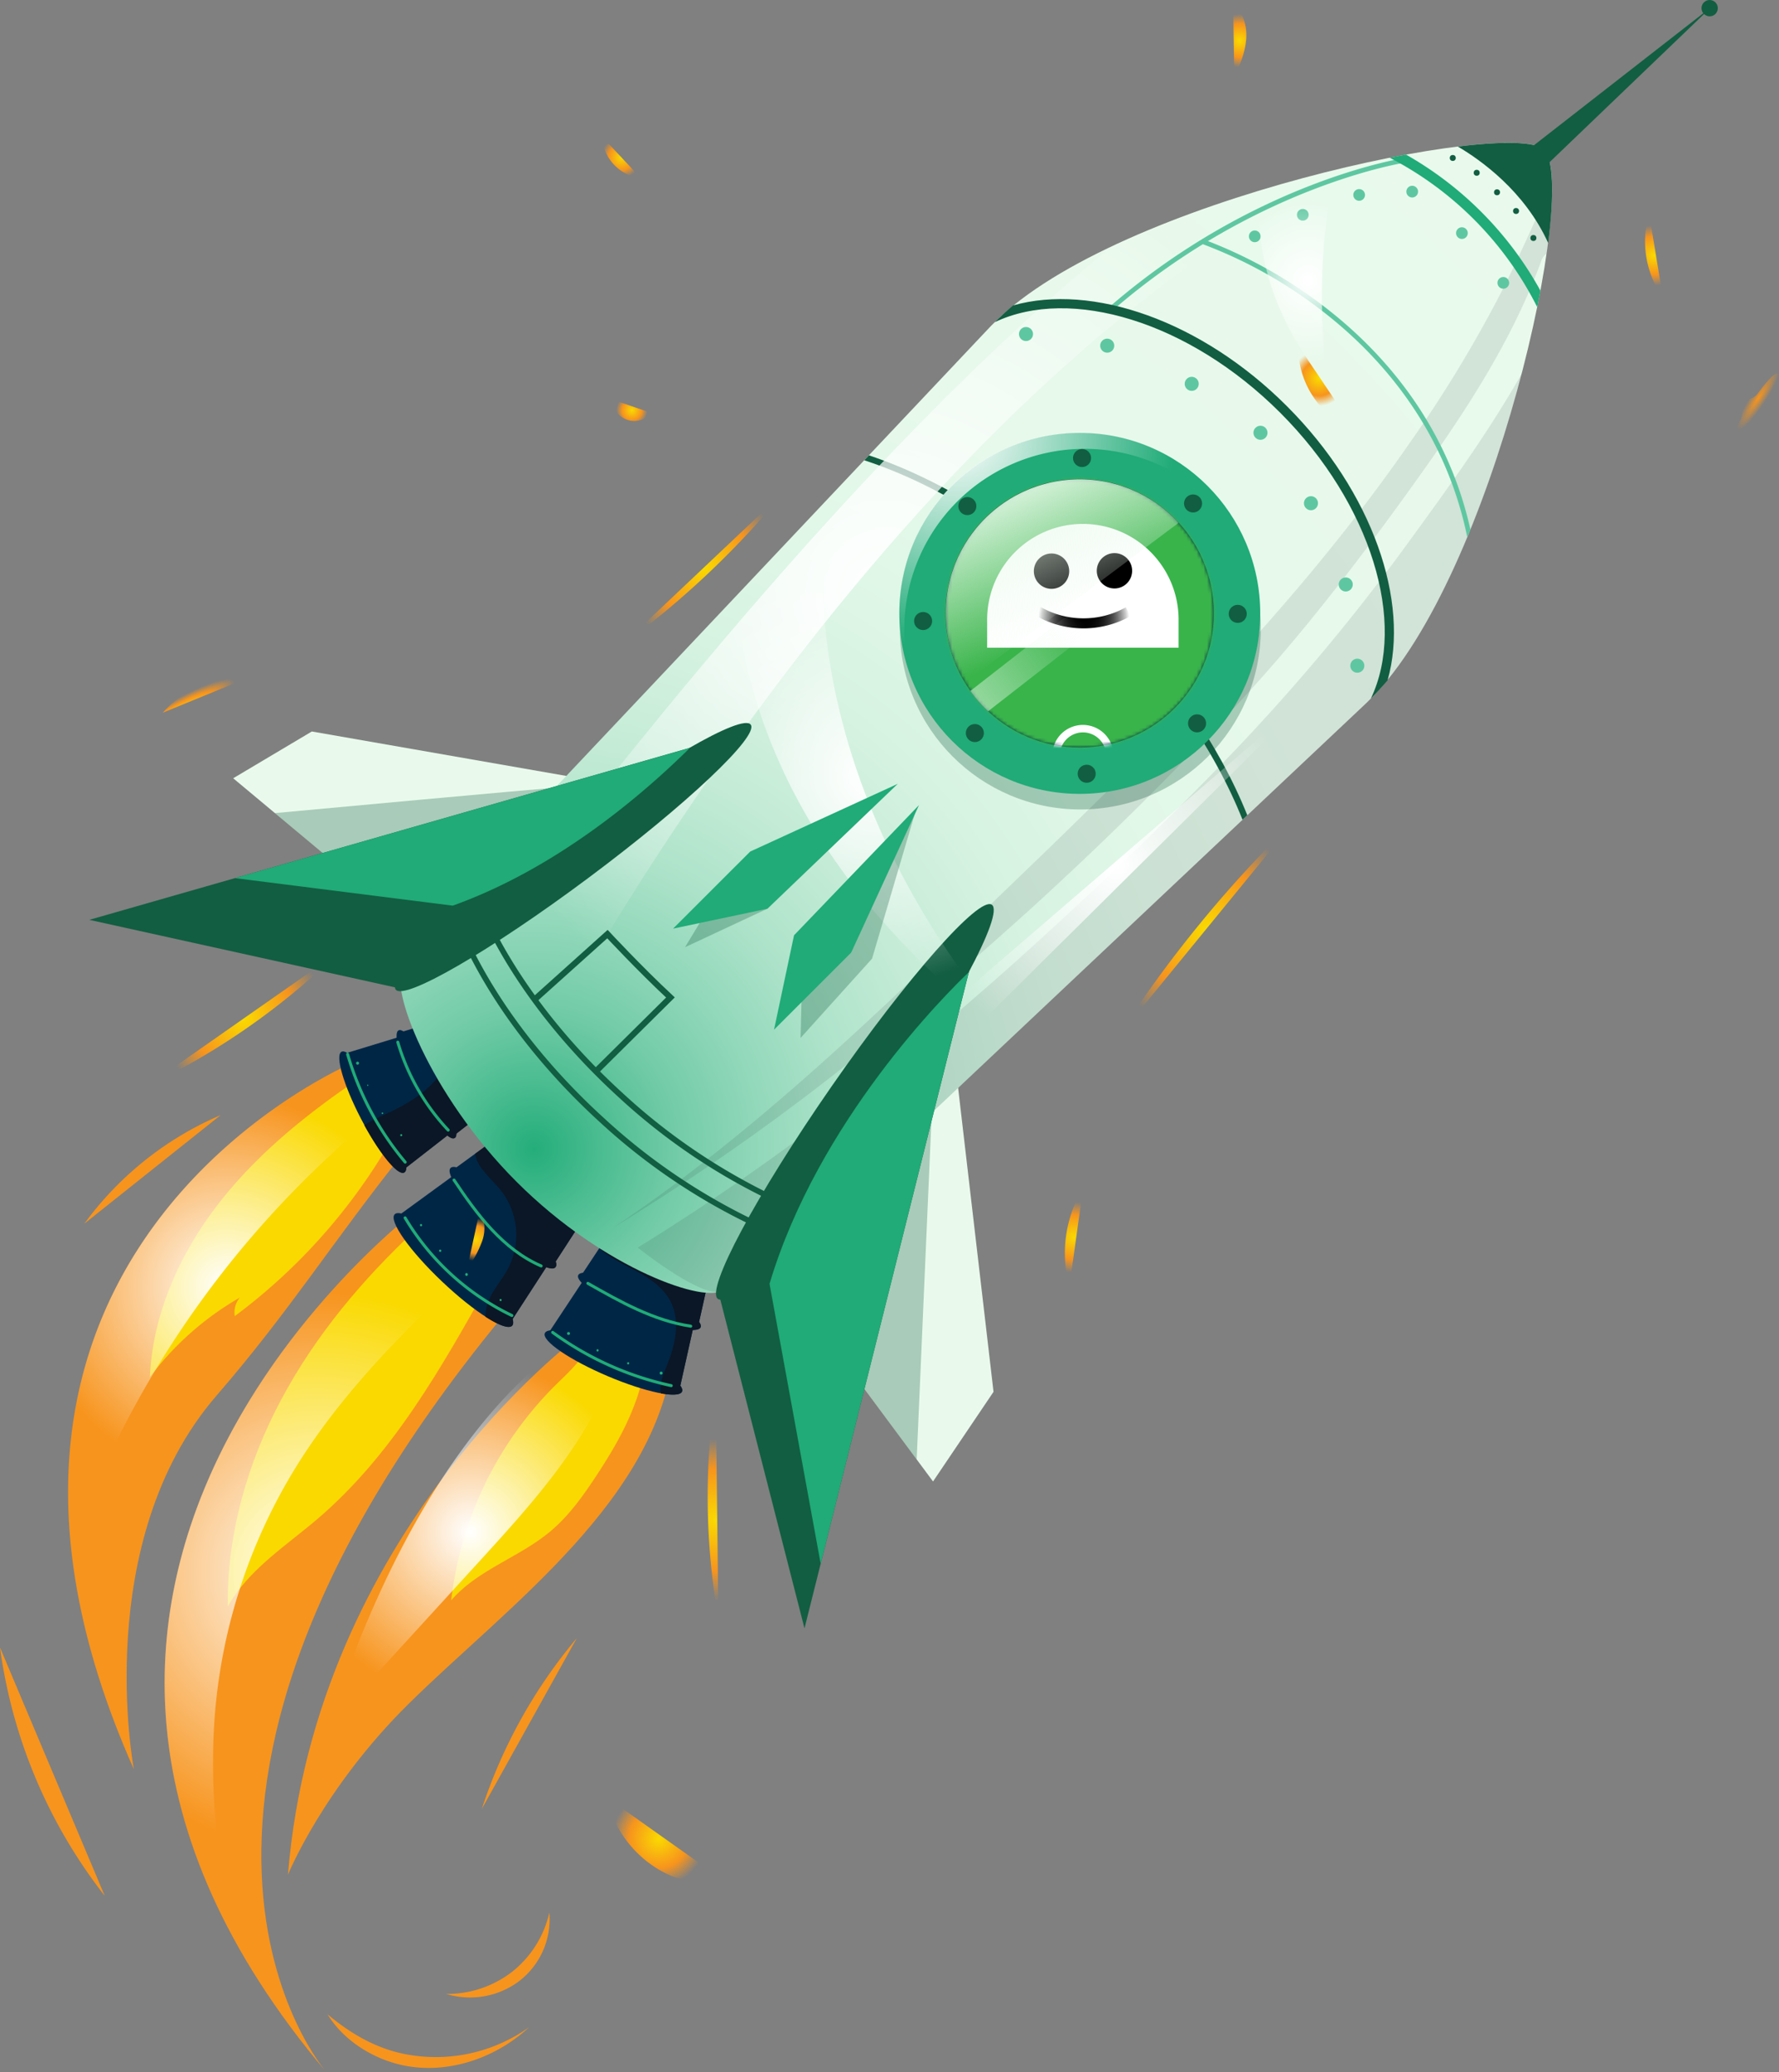 <svg xmlns="http://www.w3.org/2000/svg" xmlns:xlink="http://www.w3.org/1999/xlink" viewBox="0 0 516.48 601.46"><rect x="0" y="0" width="516.48" height="601.46" fill="#808080" stroke="none"/><defs><style>.cls-1{fill:#fff;}.cls-2{isolation:isolate;}.cls-3{fill:url(#radial-gradient);}.cls-4{fill:url(#radial-gradient-2);}.cls-5{fill:url(#radial-gradient-3);}.cls-6{fill:#f7941d;}.cls-7{fill:#fad900;}.cls-8{fill:url(#radial-gradient-4);}.cls-9{fill:url(#radial-gradient-5);}.cls-10{fill:url(#radial-gradient-6);}.cls-11{fill:#e9faec;}.cls-12,.cls-27{fill:#002646;}.cls-13,.cls-16{fill:#0b1726;}.cls-14{fill:url(#radial-gradient-7);}.cls-15,.cls-17{fill:#125e42;}.cls-15{opacity:0.3;}.cls-16{opacity:0.1;}.cls-18,.cls-21,.cls-23,.cls-24{mix-blend-mode:overlay;}.cls-18{fill:url(#radial-gradient-8);}.cls-19{fill:url(#radial-gradient-9);}.cls-20{fill:#20ab78;}.cls-21{fill:url(#radial-gradient-10);}.cls-22{fill:#5ec7a1;}.cls-23{fill:url(#radial-gradient-11);}.cls-24{fill:url(#radial-gradient-12);}.cls-25,.cls-26{fill:none;stroke-miterlimit:10;}.cls-25{stroke:#20ab78;stroke-linecap:round;stroke-width:0.87px;}.cls-26{stroke:#125e42;stroke-width:1.75px;}.cls-27{opacity:0.7;}.cls-28{mask:url(#mask);}.cls-29{fill:#118011;}.cls-30{fill:#13773c;}.cls-31{fill:#39b44a;}.cls-32{fill:url(#radial-gradient-13);}.cls-33{fill:url(#linear-gradient);}.cls-34{fill:url(#linear-gradient-2);}.cls-35{fill:url(#radial-gradient-14);}.cls-36{fill:url(#radial-gradient-15);}.cls-37{fill:url(#radial-gradient-16);}.cls-38{fill:url(#radial-gradient-17);}.cls-39{fill:url(#radial-gradient-18);}.cls-40{fill:url(#radial-gradient-19);}.cls-41{fill:url(#radial-gradient-20);}.cls-42{fill:url(#radial-gradient-21);}.cls-43{fill:url(#radial-gradient-22);}.cls-44{fill:url(#radial-gradient-23);}.cls-45{fill:url(#radial-gradient-24);}</style><radialGradient id="radial-gradient" cx="986.56" cy="-315.2" r="10.89" gradientTransform="matrix(0.55, -0.84, 0.17, 0.11, 21.46, 978.96)" gradientUnits="userSpaceOnUse"><stop offset="0" stop-color="#f7941d"/><stop offset="1" stop-color="#f7941d" stop-opacity="0"/></radialGradient><radialGradient id="radial-gradient-2" cx="1173.59" cy="-6.93" r="19.51" gradientTransform="translate(-965.05 794.47) rotate(-29.95) scale(1 0.2)" gradientUnits="userSpaceOnUse"><stop offset="0.01" stop-color="#fad900"/><stop offset="0.63" stop-color="#f7941d"/><stop offset="1" stop-color="#f7941d" stop-opacity="0"/></radialGradient><radialGradient id="radial-gradient-3" cx="183.46" cy="119.08" r="4.54" gradientTransform="matrix(1, 0, 0, 1, 0, 0)" xlink:href="#radial-gradient-2"/><radialGradient id="radial-gradient-4" cx="136.64" cy="444.71" r="49.59" gradientUnits="userSpaceOnUse"><stop offset="0" stop-color="#fff"/><stop offset="1" stop-color="#fff" stop-opacity="0"/></radialGradient><radialGradient id="radial-gradient-5" cx="92.27" cy="456.16" r="81.2" xlink:href="#radial-gradient-4"/><radialGradient id="radial-gradient-6" cx="65.89" cy="373.61" r="55.67" xlink:href="#radial-gradient-4"/><radialGradient id="radial-gradient-7" cx="4.34" cy="353.61" r="410.67" gradientTransform="translate(106.22 -16.8) rotate(-7.23)" gradientUnits="userSpaceOnUse"><stop offset="0" stop-color="#20ab78"/><stop offset="0" stop-color="#24ad7a"/><stop offset="0.05" stop-color="#4dbd92"/><stop offset="0.1" stop-color="#72cba7"/><stop offset="0.16" stop-color="#92d8ba"/><stop offset="0.22" stop-color="#aee3ca"/><stop offset="0.29" stop-color="#c4ebd6"/><stop offset="0.37" stop-color="#d5f2e0"/><stop offset="0.47" stop-color="#e0f7e7"/><stop offset="0.61" stop-color="#e7f9eb"/><stop offset="1" stop-color="#e9faec"/></radialGradient><radialGradient id="radial-gradient-8" cx="922.6" cy="-78.77" r="133.11" gradientTransform="translate(-450.87 -423.33) rotate(45.02)" xlink:href="#radial-gradient-4"/><radialGradient id="radial-gradient-9" cx="1024.84" cy="-71.09" r="57.61" gradientTransform="translate(-450.87 -423.33) rotate(45.02)" xlink:href="#radial-gradient-4"/><radialGradient id="radial-gradient-10" cx="277.98" cy="126.17" r="63.11" xlink:href="#radial-gradient-4"/><radialGradient id="radial-gradient-11" cx="259" cy="131.95" r="23.55" gradientTransform="translate(106.22 -16.8) rotate(-7.23)" xlink:href="#radial-gradient-4"/><radialGradient id="radial-gradient-12" cx="114.57" cy="258.59" r="61.39" gradientTransform="translate(106.22 -16.8) rotate(-7.23)" xlink:href="#radial-gradient-4"/><mask id="mask" x="252.94" y="135.68" width="122.89" height="137.91" maskUnits="userSpaceOnUse"><circle class="cls-1" cx="313.48" cy="178.03" r="38.93"/></mask><radialGradient id="radial-gradient-13" cx="324.65" cy="176.92" r="13.21" gradientTransform="translate(-8.33 -0.31) rotate(0.53)" gradientUnits="userSpaceOnUse"><stop offset="0"/><stop offset="0.19" stop-color="#030303"/><stop offset="0.32" stop-color="#0c0c0c"/><stop offset="0.44" stop-color="#1c1c1c"/><stop offset="0.55" stop-color="#323232"/><stop offset="0.65" stop-color="#4e4e4e"/><stop offset="0.74" stop-color="#717171"/><stop offset="0.83" stop-color="#9a9a9a"/><stop offset="0.92" stop-color="#c9c9c9"/><stop offset="1" stop-color="#fefefe"/><stop offset="1" stop-color="#fff"/></radialGradient><linearGradient id="linear-gradient" x1="254.29" y1="224.82" x2="314.11" y2="180.22" gradientUnits="userSpaceOnUse"><stop offset="0" stop-color="#e9faec"/><stop offset="1" stop-color="#e9faec" stop-opacity="0"/></linearGradient><linearGradient id="linear-gradient-2" x1="293.99" y1="136.95" x2="314.14" y2="181.93" xlink:href="#linear-gradient"/><radialGradient id="radial-gradient-14" cx="480.17" cy="74.16" r="8.8" gradientTransform="matrix(1, 0, 0, 1, 0, 0)" xlink:href="#radial-gradient-2"/><radialGradient id="radial-gradient-15" cx="359.89" cy="11.81" r="7.73" gradientTransform="matrix(1, 0, 0, 1, 0, 0)" xlink:href="#radial-gradient-2"/><radialGradient id="radial-gradient-16" cx="382.95" cy="109.84" r="8.02" gradientTransform="matrix(1, 0, 0, 1, 0, 0)" xlink:href="#radial-gradient-2"/><radialGradient id="radial-gradient-17" cx="191.25" cy="533.67" r="13.64" gradientTransform="matrix(1, 0, 0, 1, 0, 0)" xlink:href="#radial-gradient-2"/><radialGradient id="radial-gradient-18" cx="350.16" cy="269.65" r="29.5" gradientTransform="matrix(1, 0, 0, 1, 0, 0)" xlink:href="#radial-gradient-2"/><radialGradient id="radial-gradient-19" cx="204.22" cy="164.85" r="23.28" gradientTransform="matrix(1, 0, 0, 1, 0, 0)" xlink:href="#radial-gradient-2"/><radialGradient id="radial-gradient-20" cx="70.67" cy="295.69" r="24.04" gradientTransform="matrix(1, 0, 0, 1, 0, 0)" xlink:href="#radial-gradient-2"/><radialGradient id="radial-gradient-21" cx="450.97" cy="790.28" r="23.43" gradientTransform="matrix(0.99, 0.17, -0.17, 0.99, -104.19, -417.91)" xlink:href="#radial-gradient-2"/><radialGradient id="radial-gradient-22" cx="311.79" cy="359.11" r="10.3" gradientTransform="matrix(1, 0, 0, 1, 0, 0)" xlink:href="#radial-gradient-2"/><radialGradient id="radial-gradient-23" cx="138.1" cy="359.77" r="6.29" gradientTransform="matrix(1, 0, 0, 1, 0, 0)" xlink:href="#radial-gradient-2"/><radialGradient id="radial-gradient-24" cx="180.42" cy="45.69" r="5.86" gradientTransform="matrix(1, 0, 0, 1, 0, 0)" xlink:href="#radial-gradient-2"/></defs><g class="cls-2"><g id="Layer_2" data-name="Layer 2"><g id="rocket"><path class="cls-3" d="M516.45,123.84c.24-.38-.78-1.51-2.53-2.94a3.81,3.81,0,0,1-.88-4.85c2.36-4.07,3.65-7.2,3-7.61s-3,2-5.76,5.82a3.8,3.8,0,0,1-4.79,1.14c-2-1-3.46-1.51-3.71-1.14s.78,1.51,2.53,2.94a3.81,3.81,0,0,1,.88,4.85c-2.36,4.07-3.66,7.2-3,7.6s3-2,5.76-5.82a3.8,3.8,0,0,1,4.79-1.14C514.76,123.73,516.2,124.21,516.45,123.84Z"/><path class="cls-4" d="M47.26,206.86a28.36,28.36,0,0,1,13.05-8.47,84.94,84.94,0,0,1,15.42-3.18"/><path class="cls-5" d="M177.83,116a6.33,6.33,0,0,0,11.26,3.84"/><path class="cls-6" d="M167.46,475.46A148.92,148.92,0,0,0,139.89,525"/><path class="cls-6" d="M150.26,575.35a22.65,22.65,0,0,0,9.23-20.24,30.43,30.43,0,0,1-11.2,17.49,30.8,30.8,0,0,1-18.75,6.13A23.76,23.76,0,0,0,150.26,575.35Z"/><path class="cls-6" d="M118.51,599.73c12.57,2.06,25.77-2.68,35.1-11.34a46.67,46.67,0,0,1-36.45,7.72c-8.42-1.77-15.54-6-22.06-11.46C100,592.7,109.35,598.24,118.51,599.73Z"/><path class="cls-7" d="M34.43,441.78c-3.78,3.92-3.56,10.09-3.08,15.51"/><path class="cls-6" d="M0,478.18a149.36,149.36,0,0,0,30.41,72.08"/><path class="cls-6" d="M24.49,355.16a95.45,95.45,0,0,1,39.57-31.5"/><path class="cls-6" d="M167.68,388.12s-76,56.55-84.08,156c0,0,10.1-24.95,34.94-49.5,28.91-28.56,73.41-59.94,77.13-103.32Z"/><path class="cls-7" d="M170.39,391.6c-2.34,4.14-6,7.33-9.37,10.68A105,105,0,0,0,131,464.48c7.67-8.87,19.78-12.46,28.77-20,5.21-4.36,9.25-9.94,13-15.61,5.86-8.84,11.27-18.2,13.71-28.53"/><path class="cls-8" d="M95.2,501.3l43.66-47.78c14.31-15.66,28.87-31.69,37.45-51.09a24.54,24.54,0,0,0,1.45-13.15l-10.08-1.16S125.19,408.61,95.2,501.3Z"/><path class="cls-6" d="M122.05,350.29S-25,460,94.78,601.46c0,0-68.88-78,56.3-225.54Z"/><path class="cls-7" d="M120.78,356.84c-15.37,14.31-29.07,30.6-39,49.12s-15.92,39.32-15.65,60.32c5.94-10.64,16.71-17.47,26-25.38,21.64-18.44,36-43.81,49.85-68.61"/><path class="cls-9" d="M85.8,426c9.68-15.71,22-29.65,35.05-42.69,6.05-6.05,12.48-12.26,15.9-20l-14.7-13S1.62,440.09,67.5,562c-4.59-22.56-7.13-45.53-4.75-68.36A161.4,161.4,0,0,1,85.8,426Z"/><path class="cls-6" d="M102.52,308.43S-28.1,363.1,38.86,513.51c0,0-12.61-66.09,24-108.44,21.22-24.52,33.48-44.33,54-70.1Z"/><path class="cls-7" d="M104,313.21c-15.13,10.23-29.52,21.88-40.69,36.32s-19,31.91-19.78,50.15a86.74,86.74,0,0,1,26.1-23.07A6.72,6.72,0,0,0,68.16,382a168.35,168.35,0,0,0,48.38-56.47"/><path class="cls-10" d="M104.43,327.71a52.15,52.15,0,0,0,5.63-5.4l-7.54-13.88s-68,28.47-80.72,100.83a112.74,112.74,0,0,0,2.85,29.52A286.13,286.13,0,0,1,104.43,327.71Z"/><polygon class="cls-11" points="277.78 312.48 288.44 403.97 270.88 429.99 221.93 364.02 277.78 312.48"/><polygon class="cls-11" points="167.34 225.72 90.53 212.31 67.7 225.89 121.1 270.44 167.34 225.72"/><polygon class="cls-12" points="160.85 366.88 131.79 339.35 178.46 305.34 192.28 318.43 160.85 366.88"/><ellipse class="cls-12" cx="146" cy="353.45" rx="4.19" ry="20.95" transform="translate(-211.02 216.4) rotate(-46.56)"/><polygon class="cls-12" points="148.28 383.69 115.69 352.82 168.02 314.68 183.52 329.37 148.28 383.69"/><ellipse class="cls-12" cx="131.62" cy="368.63" rx="4.7" ry="23.49" transform="translate(-226.53 210.71) rotate(-46.56)"/><path class="cls-13" d="M148.68,384.78c.36-.38.39-1,.14-1.93l9.76-15.05c1.28.47,2.19.52,2.63.06s.35-.93.12-1.72l12.51-19.28c-.5-.77-1-1.52-1.57-2.22a74.47,74.47,0,0,0-19.57-17.8c-.63-.4-1.32-.84-2-1.25l-12.76,9.3a9.26,9.26,0,0,0,1.77,4.1c1.89,2.64,4.43,4.76,6.34,7.38a21,21,0,0,1,1.47,21.74c-1.46,2.77-3.53,5.2-5,8a12.79,12.79,0,0,0-1.6,6.06C144.82,384.68,147.75,385.77,148.68,384.78Z"/><polygon class="cls-12" points="202.78 384.51 168.82 370.09 198.19 325.69 214.34 332.56 202.78 384.51"/><ellipse class="cls-12" cx="185.63" cy="377.7" rx="3.86" ry="19.31" transform="translate(-234.58 400.84) rotate(-66.98)"/><polygon class="cls-12" points="197.32 403.07 159.24 386.9 192.18 337.13 210.29 344.82 197.32 403.07"/><ellipse class="cls-12" cx="178.09" cy="395.43" rx="4.33" ry="21.65" transform="translate(-255.49 404.7) rotate(-66.98)"/><path class="cls-13" d="M198,403.89c.18-.44,0-1-.5-1.7L201.11,386c1.25,0,2.06-.25,2.29-.78a1.67,1.67,0,0,0-.45-1.52l5.26-23.61a43.17,43.17,0,0,0-8.07-7.26,40.22,40.22,0,0,0-15.7-6.39L174,362.33c3,2.73,6.8,4.51,10.4,6.45,4,2.15,8,4.74,10.13,8.72,3.1,5.76,1.53,12.91-1,18.95-1,2.55-2.26,5.31-1.6,8C195.3,405,197.59,404.9,198,403.89Z"/><polygon class="cls-12" points="116.43 299.57 131.93 329.42 170.2 299.6 162.83 285.41 116.43 299.57"/><ellipse class="cls-12" cx="123.83" cy="314.68" rx="3.52" ry="17.6" transform="translate(-131.12 92.51) rotate(-27.45)"/><polygon class="cls-12" points="99.94 305.84 117.33 339.3 160.24 305.87 151.97 289.95 99.94 305.84"/><ellipse class="cls-12" cx="108.25" cy="322.77" rx="3.95" ry="19.73" transform="translate(-136.6 86.24) rotate(-27.45)"/><path class="cls-13" d="M148.6,315.72a35.46,35.46,0,0,0-15.06-16.63L130.83,298c1.38,5.63-1,11.69-4.88,16s-9.13,7.12-14.39,9.56a43.5,43.5,0,0,0-5.8,3c4.75,8.67,9.78,14.73,11.58,13.79.39-.2.59-.72.64-1.49l11.9-9.27c.88.72,1.59,1,2.06.77s.53-.64.57-1.32l16.31-12.71C148.74,316.08,148.67,315.9,148.6,315.72Z"/><path class="cls-14" d="M397.9,202.84C433.79,167,458.58,53.72,448.24,43.37c-9.85-8.9-123.62,14.36-159.51,50.21l-1,1h0l-.54.57L286,96.4,143.38,247.49l11.9,11.91-34.73,21.46c-1.57-.31-2.73-.15-3.41.53-4.39,4.38,7.21,36,32.84,61.63s55.59,35.65,60,31.26c.68-.68.84-1.84.53-3.41L232,336.16l11.89,11.91L395.08,205.56l1.29-1.22.57-.54h0Z"/><circle class="cls-15" cx="313.64" cy="182.55" r="52.39"/><path class="cls-16" d="M239.4,314A996.59,996.59,0,0,0,358.71,205c18.29-19.59,34.45-40.57,50.11-62.28,15.13-21,29.77-42.63,38.68-67.1a4,4,0,0,1,1.51-2A126,126,0,0,0,450.58,53c-4.81,10.86-9.6,21.73-15,32.32a375.17,375.17,0,0,1-26.84,44c-34.24,49.31-77.18,90.94-120.28,132.36-34.92,33.56-70.17,67.72-110.5,94.69h0A681.37,681.37,0,0,0,239.4,314Z"/><path class="cls-16" d="M410.41,155.34a595.43,595.43,0,0,1-52.52,63.11C339,238.1,319.21,257.06,299,275.37c-35.44,32.08-73.17,61.66-113.86,86.74,12.68,9.79,22.24,14.76,24.83,12.17.68-.68.84-1.84.53-3.41L232,336.16l11.89,11.91L395.08,205.56l1.29-1.22.57-.54h0l1-.95c18.86-18.84,34.66-59.06,43.9-94.49C432.56,124.75,421.46,140.16,410.41,155.34Z"/><path class="cls-17" d="M318.94,174.83c-21.43-20.82-45.17-35.49-66.68-42.67l-1.35,1.43c21.41,7,45.22,21.66,66.74,42.57,20.28,19.69,35.05,41.58,43.08,61.77l1.39-1.31C354,216.32,339.17,194.47,318.94,174.83Z"/><path class="cls-18" d="M394.15,47.76c-23,5.18-49.33,13.34-71.14,23.62-42.27,34.22-97.92,91.4-170.23,185.52l2.5,2.5-8.37,5.17Q135.08,280.11,122.64,297c5.13,7.82,13.16,17.82,23.07,28.52C164.42,289,260.3,112.18,394.15,47.76Z"/><polygon class="cls-19" points="384.91 197.54 269.4 312 280.47 287.47 384.91 197.54"/><polygon class="cls-17" points="216.17 212.5 116.37 286.95 25.93 266.98 216.17 212.5"/><ellipse class="cls-17" cx="166.41" cy="248.77" rx="64.3" ry="7.48" transform="translate(-115.72 148.86) rotate(-36.72)"/><polygon class="cls-17" points="285.67 264.61 208.66 375.4 233.56 472.62 285.67 264.61"/><ellipse class="cls-17" cx="248.19" cy="319.82" rx="69.67" ry="8.11" transform="translate(-156.08 341.08) rotate(-55.2)"/><circle class="cls-20" cx="313.48" cy="178.03" r="52.39"/><path class="cls-21" d="M277.89,145.59a52.41,52.41,0,0,1,86.24,19.08A52.39,52.39,0,1,0,264.27,196,52.36,52.36,0,0,1,277.89,145.59Z"/><circle class="cls-12" cx="313.48" cy="178.03" r="38.93"/><circle class="cls-22" cx="365.94" cy="125.61" r="2.04"/><circle class="cls-22" cx="424.42" cy="67.66" r="1.7"/><circle class="cls-17" cx="434.62" cy="55.81" r="0.87"/><circle class="cls-17" cx="428.72" cy="50.15" r="0.87"/><circle class="cls-17" cx="440.14" cy="61.24" r="0.87"/><circle class="cls-17" cx="445.18" cy="69.08" r="0.87"/><circle class="cls-17" cx="421.77" cy="45.85" r="0.87"/><circle class="cls-22" cx="436.44" cy="82.1" r="1.7"/><circle class="cls-22" cx="394.59" cy="56.58" r="1.7"/><circle class="cls-22" cx="378.23" cy="62.35" r="1.7"/><circle class="cls-22" cx="364.28" cy="68.6" r="1.7"/><circle class="cls-22" cx="409.99" cy="55.62" r="1.7"/><circle class="cls-22" cx="345.98" cy="111.41" r="2.04"/><circle class="cls-22" cx="321.45" cy="100.33" r="2.04"/><circle class="cls-22" cx="297.87" cy="96.95" r="2.04"/><circle class="cls-22" cx="380.6" cy="146.06" r="2.04"/><circle class="cls-22" cx="390.7" cy="169.64" r="2.04"/><circle class="cls-22" cx="394.06" cy="193.22" r="2.04"/><path class="cls-22" d="M322.41,89.75l0,0a.68.68,0,0,1,.07-1c42-36.26,85.09-42.88,85.52-42.94a.68.68,0,0,1,.77.57.67.67,0,0,1-.57.77c-.43.07-43.13,6.65-84.83,42.63A.68.68,0,0,1,322.41,89.75Z"/><path class="cls-22" d="M385.92,90.14a135.94,135.94,0,0,0-36.23-20.55,3.69,3.69,0,0,1-1.31.88.68.68,0,0,0,.29.21,132,132,0,0,1,36.41,20.53c15.5,12.24,34.42,33.07,40.9,64.72.3-.73.61-1.47.91-2.21C420,122.76,401.28,102.27,385.92,90.14Z"/><path class="cls-20" d="M408.19,44.88q-2.34.42-4.74.9a98.57,98.57,0,0,1,42.83,43.35c.33-1.62.64-3.21.93-4.78a101.8,101.8,0,0,0-39-39.47Z"/><path class="cls-17" d="M371.72,119.84c26.53,26.56,36.71,61,26.27,82.91,1.62-1.62,3.24-3.39,4.85-5.28,6.49-22.86-4.3-54.64-29.2-79.56S317,82.18,294.11,88.65c-1.89,1.61-3.66,3.22-5.29,4.85C310.78,83.07,345.18,93.28,371.72,119.84Z"/><circle class="cls-17" cx="346.37" cy="146.13" r="2.62"/><circle class="cls-17" cx="283.02" cy="212.77" r="2.62"/><circle class="cls-17" cx="347.53" cy="209.95" r="2.62"/><circle class="cls-17" cx="280.84" cy="146.89" r="2.62"/><circle class="cls-17" cx="315.49" cy="224.58" r="2.62"/><circle class="cls-17" cx="314.14" cy="132.94" r="2.62"/><circle class="cls-17" cx="268" cy="180.25" r="2.62"/><circle class="cls-17" cx="359.34" cy="178.17" r="2.62"/><path class="cls-15" d="M164.65,228.32c-17.74,1.48-67.26,6.05-84.84,7.68l21.41,17.86,60.2-22.42Z"/><polygon class="cls-15" points="266.13 423.6 270.68 319.03 266.71 322.69 242.64 391.94 266.13 423.6"/><path class="cls-17" d="M180.83,317.32c-17.27-15.73-30.43-33.27-38.51-49.92l-1.38.86c8.17,16.83,21.41,34.48,38.76,50.3a178.71,178.71,0,0,0,44.53,30.11l.86-1.39A177.72,177.72,0,0,1,180.83,317.32Z"/><path class="cls-17" d="M175.29,324.47c-17.27-15.73-30.43-33.27-38.51-49.92l-1.38.86c8.17,16.83,21.41,34.48,38.76,50.3a178.71,178.71,0,0,0,44.53,30.11l.86-1.39A177.54,177.54,0,0,1,175.29,324.47Z"/><path class="cls-23" d="M365.75,55.27c-1.29,14,1.51,34.32,19.58,56.8,0,0-4.86-34.52,2.58-62.85C380.7,51,373.23,53,365.75,55.27Z"/><path class="cls-24" d="M239.58,145.59l-25.93,27.47c2.87,33.82,19.33,82.71,79.65,128.43l.93-.88C278.31,283.06,231.35,224,239.58,145.59Z"/><polygon class="cls-15" points="204.6 265.46 198.88 274.92 222.81 263.75 204.6 265.46"/><polygon class="cls-15" points="265.91 235.12 253.18 278.23 232.43 301.25 233.02 277.15 265.91 235.12"/><polygon class="cls-20" points="266.81 233.67 247.11 276.49 224.72 298.86 230.52 271.47 266.81 233.67"/><polygon class="cls-20" points="260.64 227.5 217.8 247.16 195.41 269.53 222.81 263.75 260.64 227.5"/><path class="cls-25" d="M100.92,306a85.81,85.81,0,0,0,16.71,31.3"/><path class="cls-25" d="M117.61,353.48a73,73,0,0,0,31,28.34"/><path class="cls-25" d="M160.45,386.72a91.06,91.06,0,0,0,34.42,15.46"/><path class="cls-25" d="M131.81,342.5c6.65,10,14.27,20.18,25.3,24.94"/><path class="cls-25" d="M115.49,302.49A63.35,63.35,0,0,0,130.11,328"/><path class="cls-25" d="M170.67,372.49c9.43,5.36,19.13,10.82,29.86,12.43"/><path class="cls-20" d="M103.75,308.15a.43.43,0,0,0,.11.86A.43.43,0,0,0,103.75,308.15Z"/><path class="cls-20" d="M106.76,314.78a.21.21,0,0,0,0,.41A.21.21,0,0,0,106.76,314.78Z"/><path class="cls-20" d="M111,322.89c-.29,0-.23.49.06.46A.23.23,0,0,0,111,322.89Z"/><path class="cls-20" d="M116.45,329.19a.29.29,0,0,0,.08.58A.29.29,0,0,0,116.45,329.19Z"/><path class="cls-20" d="M122.2,355.27a.32.32,0,0,0,.08.64A.32.32,0,0,0,122.2,355.27Z"/><path class="cls-20" d="M127.75,362.69a.33.33,0,0,0,.09.66A.33.33,0,0,0,127.75,362.69Z"/><path class="cls-20" d="M135.39,369.49a.43.43,0,0,0,.11.85A.43.43,0,0,0,135.39,369.49Z"/><path class="cls-20" d="M145.29,377a.33.33,0,0,0,.09.65A.33.33,0,0,0,145.29,377Z"/><path class="cls-20" d="M165,386.61a.43.43,0,0,0,.11.86A.43.43,0,0,0,165,386.61Z"/><path class="cls-20" d="M173.44,391.59a.35.35,0,0,0,.09.69A.35.35,0,0,0,173.44,391.59Z"/><path class="cls-20" d="M182.33,395.38a.31.31,0,0,0,.08.62A.31.31,0,0,0,182.33,395.38Z"/><path class="cls-20" d="M191.89,398.11a.43.43,0,0,0,.11.86A.43.43,0,0,0,191.89,398.11Z"/><path class="cls-17" d="M448.24,43.37c-2.52-2.28-11.9-2.45-25-.83,6.6,3.88,19.41,12.94,26.23,28C451.26,56.36,451,46.15,448.24,43.37Z"/><polygon class="cls-17" points="441.68 45.01 496.94 1.94 446.38 50.42 441.68 45.01"/><circle class="cls-17" cx="496.35" cy="2.37" r="2.37"/><path class="cls-26" d="M155.57,289.78l20.78-18.66s9.45,10.17,18.29,18.39L173.2,310.75"/><path class="cls-20" d="M223.41,372.63l14.85,81.25,43-171.71C275,288.12,237.54,325.24,223.41,372.63Z"/><path class="cls-20" d="M131.45,262.86C161.74,252,186.68,230.55,200.36,217a1.71,1.71,0,0,0-.23.13L68.21,254.87Z"/><path class="cls-27" d="M287.59,153.58a39,39,0,0,1,61.1,7.84,38.94,38.94,0,1,0-68.8,36.31A38.94,38.94,0,0,1,287.59,153.58Z"/><g class="cls-28"><path class="cls-29" d="M365.2,185.64h-5.59l0-5a45.21,45.21,0,0,0-90.42,0v5h-5.59a10.59,10.59,0,0,0-10.62,10.57v41.27c0,2.75.17,4.74,1.25,6.2s3,2,5.79,2h9l1.37,21.74v.24a6.43,6.43,0,0,0,.79,3.17,5,5,0,0,0,4.67,2.4h22.85l11.86-12.59h8.87l11.47,13h20.5c1.76,0,3.38,0,4.78-.85s2.24-2.64,2.64-5.66c.55-4.07.7-14.71.94-20.25h0l.08-1.18h9c2.8,0,4.67-.52,5.79-2s1.24-3.45,1.25-6.2V196.21A10.6,10.6,0,0,0,365.2,185.64Z"/><path class="cls-30" d="M359.8,245.65h9a11.43,11.43,0,0,0,3.5-.44v2.59a8.68,8.68,0,0,1-8.62,8.73h-4.56Z"/><path class="cls-31" d="M365.2,187.05h-7v-6.41a43.08,43.08,0,0,0-1.26-10.35l0,0a43.81,43.81,0,0,0-86.32,10.31v6.41h-7a9.2,9.2,0,0,0-9.21,9.16v41.27c0,2.69.25,4.43,1,5.35s2,1.41,4.66,1.42h10.31l1.47,23.13v.06a1.31,1.31,0,0,0,0,.19,5.11,5.11,0,0,0,.61,2.46,3.57,3.57,0,0,0,3.44,1.7H298L309.9,259.2H320l11.47,13h19.86c1.79,0,3.13,0,4-.62s1.62-1.78,2-4.66c.52-3.88.71-14,.92-19.72l.19-2.93h10.31c2.68,0,4-.5,4.65-1.42s1-2.66,1-5.35V196.21A9.19,9.19,0,0,0,365.2,187.05Z"/><rect class="cls-29" x="269.83" y="243.11" width="89.27" height="2.78"/><polygon class="cls-29" points="269.15 244.67 269.15 186.87 270.57 186.87 270.57 244.67 269.15 244.67 269.15 244.67"/><polygon class="cls-29" points="358.19 244.73 358.19 186.94 359.61 186.94 359.61 244.73 358.19 244.73 358.19 244.73"/><path class="cls-1" d="M342.17,188v-8.15a27.79,27.79,0,0,0-55.58,0V188Z"/><rect class="cls-1" x="305.05" y="219.01" width="18.65" height="13.93"/><path class="cls-1" d="M307.9,217.59a6.72,6.72,0,0,1,13,0h2.21a8.89,8.89,0,0,0-17.45,0Z"/><path class="cls-30" d="M269,245.65h-9a11.5,11.5,0,0,1-3.51-.44v2.59a8.68,8.68,0,0,0,8.62,8.73h4.57Z"/><path d="M318.42,165.69a5.13,5.13,0,1,0,5.09-5.15A5.13,5.13,0,0,0,318.42,165.69Z"/><path d="M300.15,165.81a5.13,5.13,0,1,0,5.1-5.16A5.13,5.13,0,0,0,300.15,165.81Z"/><path class="cls-32" d="M328.26,178.81a28,28,0,0,1-27.76-.22l1.46-2.5a25.17,25.17,0,0,0,24.89.18Z"/></g><path class="cls-33" d="M343.05,152.73l-61.33,47.81a38.94,38.94,0,0,0,4.22,5c.31.31.62.6.94.9l60.65-47.28A39.49,39.49,0,0,0,343.05,152.73Z"/><path class="cls-34" d="M341,150.51a38.93,38.93,0,0,0-60.85,47.65l62-46.39C341.82,151.35,341.43,150.93,341,150.51Z"/><path class="cls-35" d="M478.77,62a28.16,28.16,0,0,0,4,24.35"/><path class="cls-36" d="M358,1.05c3,2.44,4.12,6.64,3.79,10.49s-1.9,7.49-3.44,11"/><path class="cls-37" d="M376.87,100.26a26.27,26.27,0,0,0,5.39,16.3,7.53,7.53,0,0,0,3.07,2.62,3.18,3.18,0,0,0,3.7-.86"/><path class="cls-38" d="M176.14,521.69a32.39,32.39,0,0,0,18.16,22.53c4,1.78,9.44,2.38,12.07-1.11"/><path class="cls-39" d="M323.75,302a361.59,361.59,0,0,1,52.82-64.59"/><path class="cls-40" d="M180.3,187.47a259.7,259.7,0,0,0,47.84-45.25"/><path class="cls-41" d="M42.8,315.17a206.79,206.79,0,0,0,55.73-39"/><path class="cls-42" d="M207.79,403.56a203.84,203.84,0,0,0,.77,66.27"/><path class="cls-43" d="M314.46,344.79a36.47,36.47,0,0,0-4,28.63"/><path class="cls-44" d="M139.3,351.23a11,11,0,0,1,.68,9,32.54,32.54,0,0,1-4.39,8.11"/><path class="cls-45" d="M174.75,39.64a12.89,12.89,0,0,0,11.34,12.1"/></g></g></g></svg>